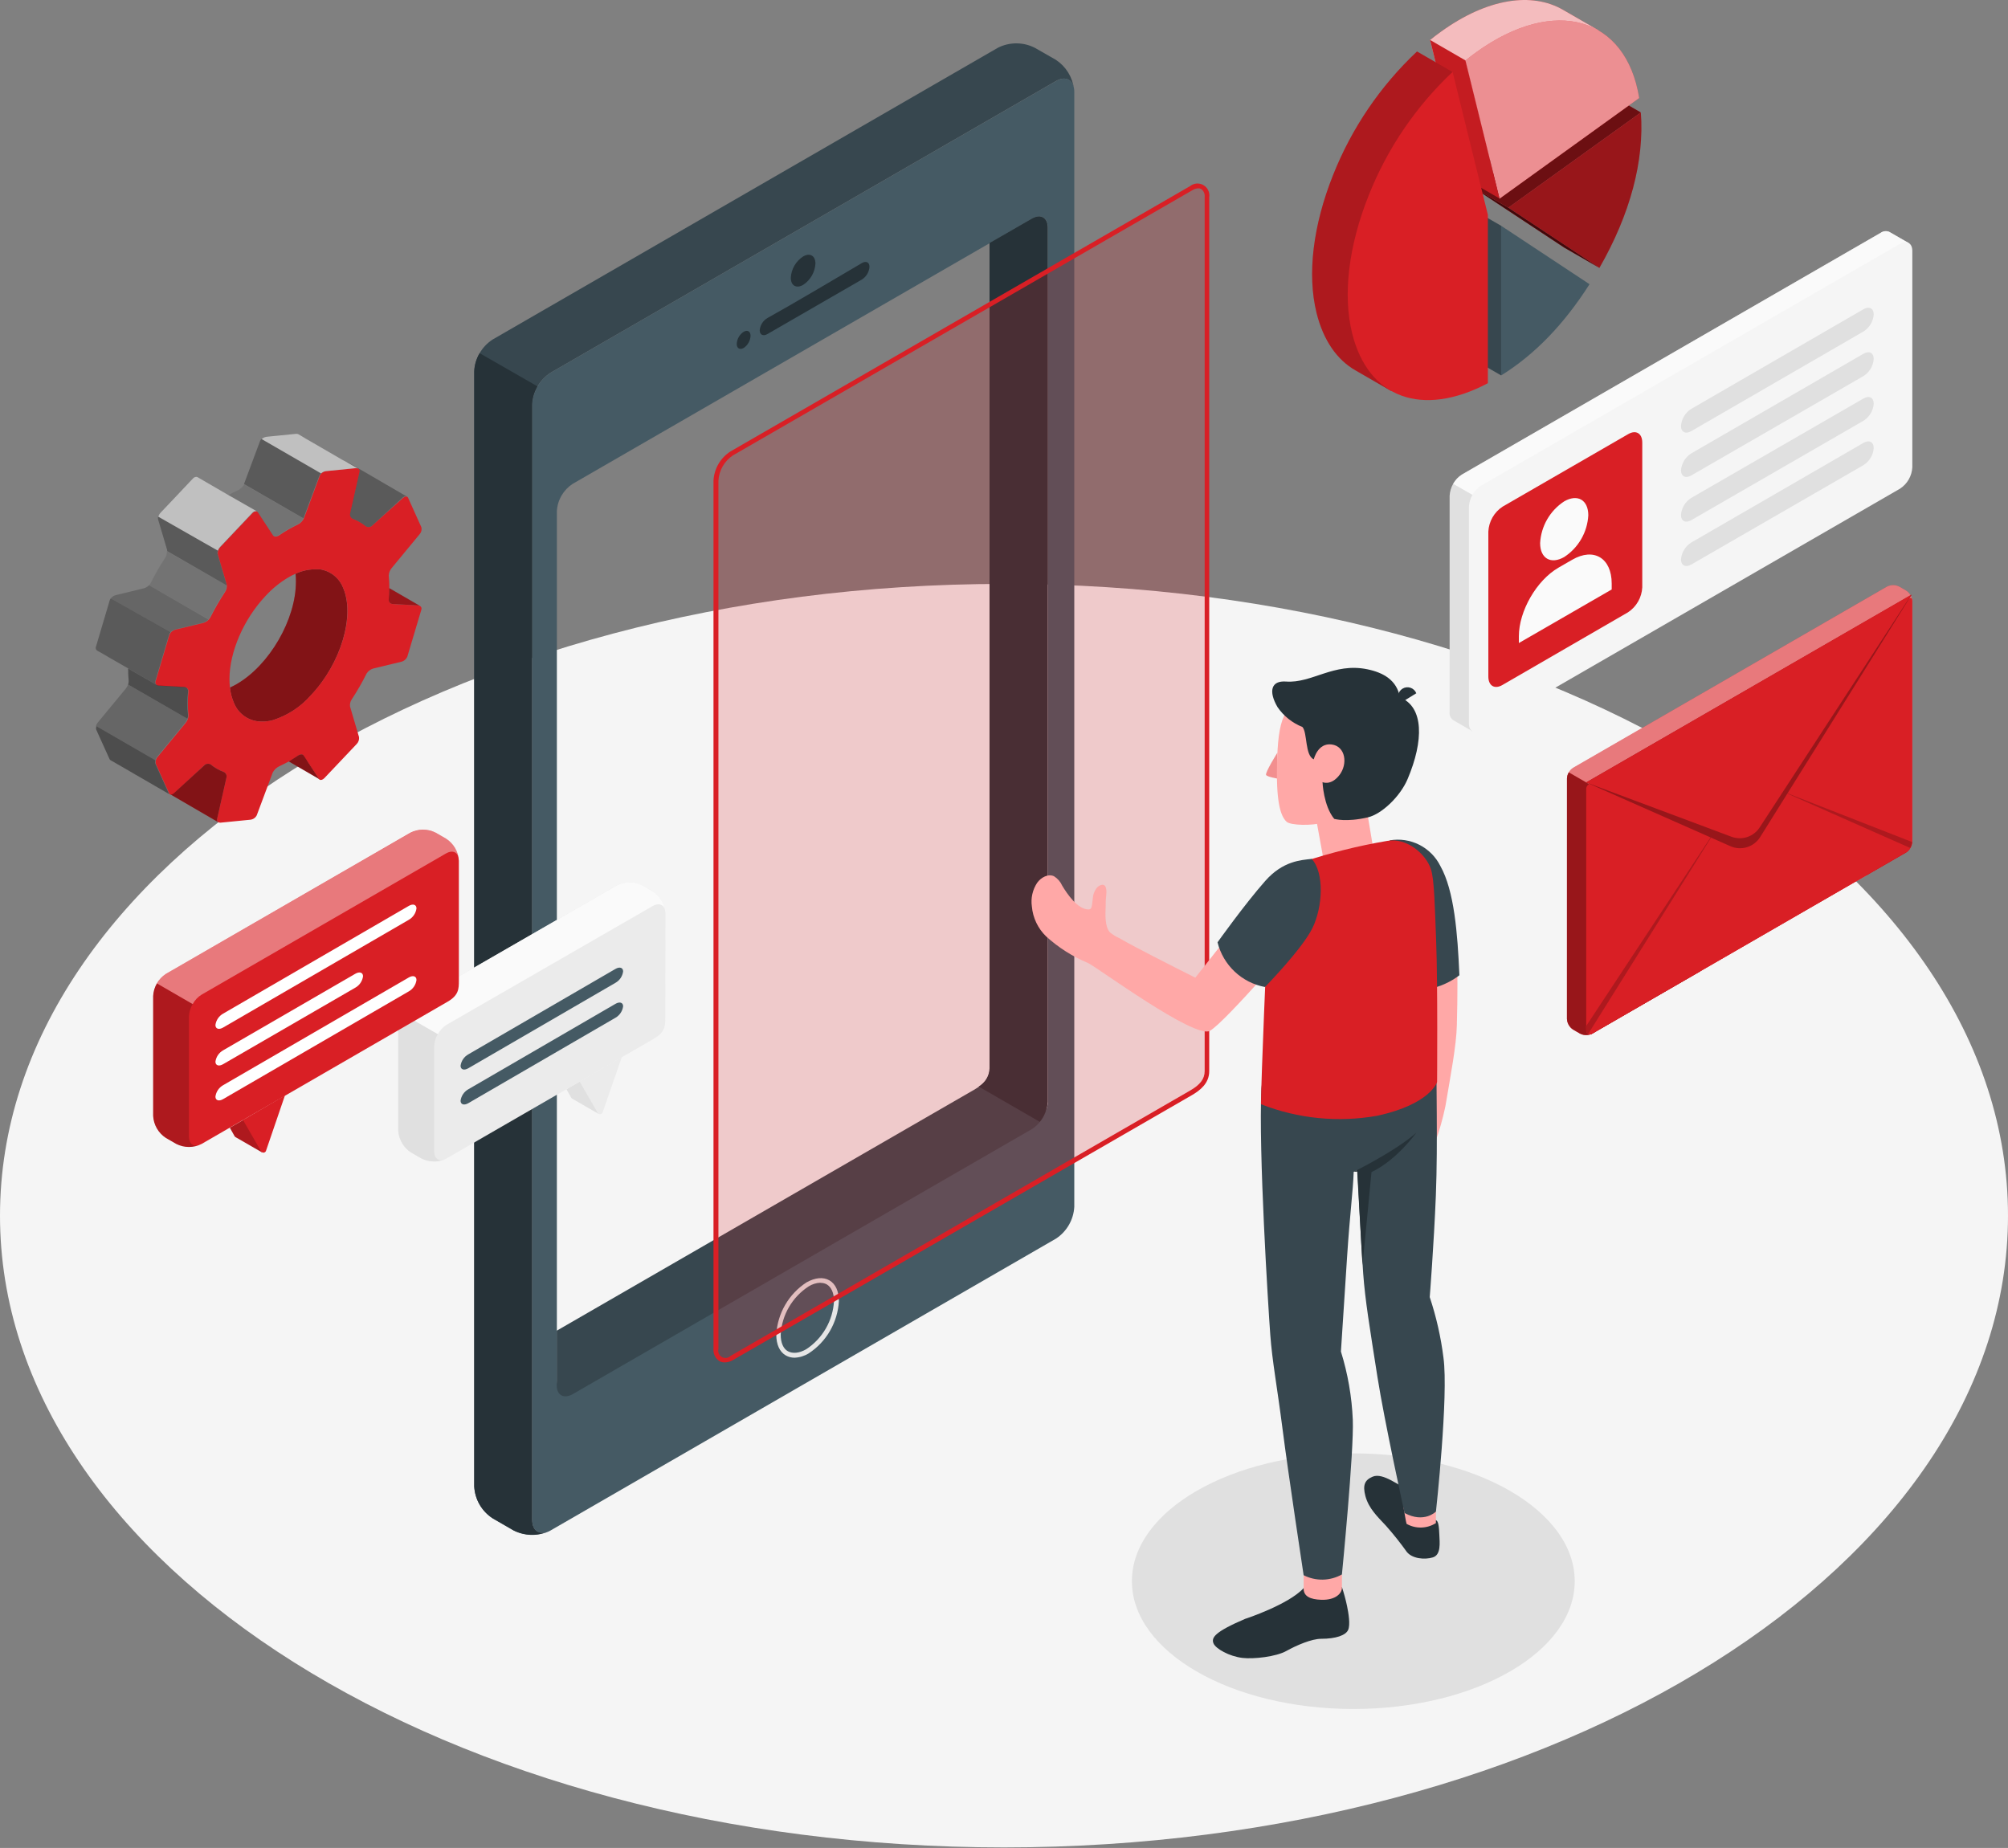 <svg width="1080" height="994" viewBox="0 0 1080 994" fill="none" xmlns="http://www.w3.org/2000/svg">
<rect x="0" y="0" width="1080" height="994" fill="#808080" stroke="none"/>
<g clip-path="url(#clip0_22_2421)">
<path d="M540 993.717C838.234 993.717 1080 841.576 1080 653.9C1080 466.225 838.234 314.084 540 314.084C241.766 314.084 0 466.225 0 653.9C0 841.576 241.766 993.717 540 993.717Z" fill="#F5F5F5"/>
<path d="M727.881 919.255C793.649 919.255 846.965 888.477 846.965 850.51C846.965 812.543 793.649 781.766 727.881 781.766C662.113 781.766 608.797 812.543 608.797 850.51C608.797 888.477 662.113 919.255 727.881 919.255Z" fill="#E0E0E0"/>
<path opacity="0.3" d="M59.962 354.366L60.421 354.621L59.834 354.314L58.736 353.676L59.962 354.366Z" fill="black"/>
<path d="M51.564 347.984C51.474 348.284 51.474 348.603 51.564 348.903C51.461 348.605 51.461 348.281 51.564 347.984L53.248 342.368L51.564 347.984Z" fill="#D91F25"/>
<path opacity="0.4" d="M51.564 347.984C51.474 348.284 51.474 348.603 51.564 348.903C51.461 348.605 51.461 348.281 51.564 347.984L53.248 342.368L51.564 347.984Z" fill="white"/>
<path d="M209.244 316.33C209.244 318.398 209.244 320.491 208.938 322.661C208.937 322.957 208.997 323.25 209.111 323.523C209.226 323.796 209.394 324.043 209.606 324.25C209.818 324.457 210.068 324.619 210.344 324.728C210.619 324.836 210.913 324.889 211.209 324.882L224.764 325.648C225.11 325.639 225.453 325.718 225.76 325.877L209.244 316.33Z" fill="#D91F25"/>
<path d="M163.45 406.543C162.888 405.65 161.407 405.701 160.08 406.543C158.753 407.385 156.889 408.611 155.332 409.555L171.95 419.204C171.786 419.134 171.645 419.019 171.542 418.873L163.45 406.543Z" fill="#D91F25"/>
<path d="M120.206 415.248C117.696 414.3 115.359 412.946 113.288 411.24C112.721 410.917 112.06 410.801 111.417 410.913C110.774 411.025 110.19 411.357 109.766 411.853L93.632 426.607C93.156 427.069 92.533 427.349 91.871 427.399L117.398 442.255C117.138 442.105 116.933 441.875 116.814 441.599C116.695 441.323 116.667 441.016 116.734 440.724L121.84 418.081C121.942 417.492 121.835 416.886 121.536 416.368C121.238 415.851 120.767 415.454 120.206 415.248V415.248Z" fill="#D91F25"/>
<path d="M167.176 374.047C161.712 380.269 154.65 384.878 146.754 387.372L145.886 387.576L145.274 387.729L143.87 387.959L142.236 388.112H140.73C137.533 388.141 134.401 387.203 131.746 385.422C129.091 383.641 127.035 381.1 125.848 378.131C124.696 375.496 123.963 372.697 123.678 369.835C124.903 369.273 126.23 368.61 127.43 367.895C144.967 357.684 159.16 333.178 159.16 312.935C159.16 311.403 159.16 309.948 158.982 308.621C162.481 306.968 166.319 306.155 170.188 306.247H170.877H171.439H172.052C174.801 306.648 177.397 307.765 179.579 309.485C181.761 311.206 183.452 313.469 184.483 316.049C191.044 331.085 183.36 356.969 167.176 374.047Z" fill="#D91F25"/>
<path opacity="0.4" d="M167.176 374.047C161.712 380.269 154.65 384.878 146.754 387.372L145.886 387.576L145.274 387.729L143.87 387.959L142.236 388.112H140.73C137.533 388.141 134.401 387.203 131.746 385.422C129.091 383.641 127.035 381.1 125.848 378.131C124.696 375.496 123.963 372.697 123.678 369.835C124.903 369.273 126.23 368.61 127.43 367.895C144.967 357.684 159.16 333.178 159.16 312.935C159.16 311.403 159.16 309.948 158.982 308.621C162.481 306.968 166.319 306.155 170.188 306.247H170.877H171.439H172.052C174.801 306.648 177.397 307.765 179.579 309.485C181.761 311.206 183.452 313.469 184.483 316.049C191.044 331.085 183.36 356.969 167.176 374.047Z" fill="black"/>
<path d="M225.887 325.928C225.588 325.769 225.256 325.681 224.917 325.673L211.362 324.907C211.068 324.918 210.774 324.868 210.499 324.763C210.223 324.657 209.972 324.497 209.76 324.292C209.548 324.087 209.38 323.842 209.264 323.57C209.149 323.299 209.09 323.007 209.09 322.712C209.269 320.568 209.371 318.449 209.397 316.381C209.424 314.131 209.322 311.881 209.09 309.642C209.142 308.178 209.671 306.77 210.596 305.634L225.708 287.331C226.159 286.83 226.479 286.225 226.64 285.571C226.8 284.916 226.796 284.232 226.627 283.579L219.454 267.676C219.358 267.468 219.197 267.298 218.995 267.191V267.191C218.408 266.884 217.514 267.191 216.672 267.905L200.36 282.558C199.929 283.045 199.344 283.369 198.703 283.476C198.061 283.583 197.403 283.466 196.837 283.145C194.764 281.456 192.438 280.104 189.945 279.137C189.384 278.931 188.913 278.534 188.615 278.016C188.316 277.499 188.209 276.893 188.311 276.304L193.417 253.687C193.495 253.384 193.469 253.064 193.344 252.777C193.219 252.49 193.002 252.253 192.728 252.104C192.263 251.867 191.74 251.77 191.221 251.823L175.446 253.406C174.697 253.499 173.985 253.783 173.377 254.23C172.77 254.677 172.286 255.272 171.974 255.959L163.422 278.933C162.684 280.404 161.469 281.583 159.976 282.277C156.571 283.901 153.301 285.796 150.199 287.944C148.872 288.838 147.391 288.889 146.804 287.944L138.712 275.589C138.151 274.721 136.849 274.9 135.802 275.997L118.469 294.3C117.967 294.788 117.584 295.385 117.35 296.045C117.115 296.704 117.035 297.409 117.116 298.104L121.941 314.467C122.157 315.84 121.847 317.244 121.073 318.398C118.147 322.853 115.48 327.473 113.083 332.234C112.244 333.627 110.9 334.642 109.33 335.067L94.474 338.641C93.739 338.814 93.055 339.156 92.474 339.638C91.894 340.121 91.434 340.732 91.13 341.423L83.65 366.567C83.572 366.843 83.561 367.133 83.618 367.414C83.675 367.695 83.799 367.958 83.98 368.18C84.16 368.403 84.391 368.579 84.653 368.694C84.916 368.809 85.202 368.859 85.488 368.839L99.069 369.605C99.363 369.595 99.657 369.644 99.932 369.75C100.208 369.856 100.459 370.016 100.671 370.22C100.883 370.425 101.051 370.671 101.166 370.942C101.281 371.214 101.341 371.506 101.341 371.801C100.932 376.148 100.932 380.523 101.341 384.87C101.318 386.328 100.796 387.734 99.86 388.853L84.748 407.181C84.293 407.685 83.971 408.294 83.81 408.954C83.65 409.613 83.656 410.303 83.829 410.959L91.002 426.837C91.09 427.042 91.242 427.212 91.436 427.322V427.322C91.604 427.426 91.799 427.48 91.998 427.475V427.475C92.671 427.42 93.303 427.131 93.784 426.658L109.764 411.801C110.198 411.318 110.783 410.997 111.423 410.89C112.063 410.784 112.721 410.898 113.287 411.214C115.37 412.902 117.705 414.254 120.205 415.222C120.761 415.433 121.226 415.832 121.52 416.349C121.814 416.866 121.917 417.47 121.813 418.056L116.708 440.673C116.634 440.969 116.659 441.281 116.779 441.562C116.898 441.843 117.107 442.078 117.372 442.23C117.82 442.484 118.344 442.575 118.852 442.485L134.628 440.928C135.361 440.852 136.064 440.592 136.671 440.173C137.278 439.753 137.769 439.188 138.1 438.528L146.677 415.554C147.437 414.099 148.645 412.926 150.123 412.21C151.782 411.444 153.467 410.551 155.228 409.657C156.99 408.764 158.419 407.717 160.002 406.645C161.584 405.573 162.81 405.675 163.371 406.645L171.463 419C171.568 419.152 171.708 419.274 171.872 419.358C172.51 419.766 173.531 419.485 174.425 418.592L191.783 400.263C192.278 399.777 192.655 399.183 192.885 398.528C193.115 397.873 193.192 397.175 193.11 396.485L188.286 380.122C188.079 378.746 188.398 377.343 189.179 376.191C192.117 371.739 194.777 367.11 197.144 362.33C197.998 360.951 199.351 359.954 200.922 359.548L215.753 355.974C216.493 355.804 217.181 355.46 217.763 354.972C218.344 354.484 218.801 353.865 219.097 353.166L226.602 328.022C226.761 327.646 226.776 327.225 226.644 326.839C226.512 326.452 226.243 326.128 225.887 325.928V325.928ZM146.753 387.347L145.885 387.576L145.247 387.704C144.784 387.807 144.315 387.884 143.843 387.934L142.209 388.112H140.729C137.529 388.135 134.398 387.192 131.743 385.407C129.088 383.622 127.033 381.077 125.847 378.106C124.695 375.479 123.963 372.688 123.677 369.835C123.5 368.31 123.415 366.775 123.421 365.24C123.421 350.894 130.875 333.153 143.026 320.338C146.532 316.548 150.564 313.281 154.998 310.638C156.278 309.867 157.608 309.184 158.981 308.595C162.485 306.955 166.319 306.143 170.187 306.221H170.851H171.438H172.051C174.802 306.627 177.398 307.749 179.58 309.474C181.762 311.198 183.452 313.466 184.482 316.049C191.17 330.881 183.487 356.74 167.303 373.817C161.833 380.137 154.72 384.82 146.753 387.347Z" fill="#D91F25"/>
<path opacity="0.2" d="M112.089 333.229C111.27 334.061 110.25 334.668 109.128 334.99L94.272 338.564C93.21 338.847 92.258 339.443 91.54 340.275L59.555 321.895C60.267 320.988 61.266 320.349 62.388 320.083L77.219 316.483C78.329 316.208 79.338 315.624 80.129 314.799V314.799L112.089 333.229Z" fill="black"/>
<path opacity="0.3" d="M121.815 314.799L89.906 296.419C89.946 296.225 89.946 296.026 89.906 295.832L85.056 279.495C84.895 278.962 84.895 278.394 85.056 277.861L109.511 291.824L117.169 296.164C116.949 296.742 116.896 297.37 117.016 297.976L121.84 314.314C121.859 314.476 121.85 314.639 121.815 314.799Z" fill="black"/>
<path opacity="0.3" d="M172.639 254.631C172.267 254.959 171.979 255.37 171.797 255.831L163.22 278.805L131.285 260.375C131.285 260.375 131.285 260.375 131.285 260.222L139.862 237.247C140.036 236.803 140.317 236.409 140.679 236.099L172.639 254.631Z" fill="black"/>
<path opacity="0.3" d="M218.663 267.012C218.256 266.939 217.837 266.974 217.448 267.112C217.058 267.251 216.712 267.489 216.443 267.803L200.361 282.532C199.926 283.022 199.338 283.349 198.694 283.46C198.049 283.572 197.385 283.46 196.812 283.145C194.742 281.452 192.415 280.099 189.92 279.137C189.354 278.93 188.879 278.53 188.58 278.006C188.281 277.483 188.177 276.871 188.286 276.278L193.392 253.712C193.471 253.406 193.447 253.081 193.322 252.79C193.197 252.499 192.979 252.258 192.702 252.104V252.104C192.243 251.849 189.869 250.496 186.627 248.581C186.829 248.584 187.029 248.627 187.214 248.709C187.343 248.759 187.463 248.828 187.571 248.913L218.663 267.012Z" fill="black"/>
<path opacity="0.3" d="M225.889 325.877C225.582 325.718 225.239 325.639 224.893 325.648L211.338 324.882C211.042 324.889 210.748 324.836 210.473 324.728C210.197 324.619 209.946 324.457 209.735 324.25C209.523 324.043 209.355 323.796 209.24 323.523C209.125 323.25 209.066 322.957 209.066 322.661C209.245 320.491 209.373 318.398 209.373 316.33L225.889 325.877Z" fill="black"/>
<path opacity="0.4" d="M171.95 419.23L155.332 409.581C156.889 408.636 158.497 407.641 160.08 406.568C161.663 405.496 162.888 405.598 163.45 406.568L171.542 418.924C171.648 419.06 171.789 419.166 171.95 419.23V419.23Z" fill="black"/>
<path opacity="0.4" d="M121.815 418.081L116.709 440.724C116.641 441.016 116.669 441.323 116.789 441.599C116.908 441.875 117.113 442.105 117.373 442.255L91.846 427.399C92.507 427.349 93.131 427.069 93.607 426.607L109.766 411.802C110.19 411.306 110.774 410.974 111.417 410.862C112.06 410.75 112.722 410.866 113.288 411.189C115.359 412.895 117.696 414.249 120.206 415.197C120.773 415.409 121.245 415.815 121.54 416.344C121.834 416.872 121.932 417.488 121.815 418.081V418.081Z" fill="black"/>
<path opacity="0.2" d="M100.806 386.606C100.54 387.396 100.134 388.131 99.606 388.776L84.494 407.105C84.054 407.654 83.733 408.288 83.549 408.968L51.641 390.512C51.809 389.827 52.132 389.189 52.585 388.648L67.723 370.32C68.229 369.679 68.618 368.953 68.871 368.176L100.806 386.606Z" fill="black"/>
<path opacity="0.1" d="M163.169 278.907C162.411 280.316 161.221 281.444 159.774 282.124C156.368 283.739 153.099 285.625 149.997 287.765C148.669 288.684 147.189 288.761 146.602 287.765L138.535 275.41C138.431 275.259 138.291 275.136 138.127 275.053H137.999L122.836 266.297C124.493 265.36 126.197 264.508 127.941 263.744L128.528 263.413C129.122 263.044 129.67 262.607 130.162 262.111C130.371 261.902 130.567 261.68 130.749 261.447C130.884 261.313 130.996 261.158 131.081 260.987L131.311 260.553L163.169 278.907Z" fill="black"/>
<path opacity="0.4" d="M101.112 384.768C101.144 385.394 101.048 386.019 100.831 386.606L68.897 368.176C69.121 367.59 69.225 366.965 69.203 366.338C68.993 364.098 68.899 361.848 68.922 359.599L84.238 368.405C84.567 368.59 84.934 368.695 85.31 368.712L98.891 369.478C99.188 369.467 99.484 369.517 99.76 369.624C100.037 369.732 100.29 369.894 100.502 370.102C100.715 370.309 100.883 370.558 100.996 370.832C101.11 371.107 101.166 371.401 101.163 371.698C100.747 376.044 100.73 380.419 101.112 384.768V384.768Z" fill="black"/>
<path opacity="0.1" d="M121.815 314.799C121.855 316.008 121.526 317.202 120.87 318.219C117.934 322.668 115.266 327.288 112.88 332.055C112.673 332.443 112.406 332.796 112.089 333.101L80.154 314.799C80.336 314.636 80.491 314.447 80.614 314.237C80.771 314.091 80.901 313.918 80.997 313.726C83.354 308.941 86.014 304.311 88.961 299.865C89.119 299.635 89.248 299.387 89.344 299.125C89.442 298.968 89.511 298.795 89.548 298.614C89.567 298.53 89.567 298.443 89.548 298.359C89.548 298.359 89.548 298.359 89.548 298.206C89.624 297.982 89.675 297.751 89.701 297.517C89.775 297.18 89.775 296.832 89.701 296.496L121.815 314.799Z" fill="black"/>
<path opacity="0.3" d="M80.614 314.237C80.491 314.447 80.336 314.636 80.154 314.799V314.799C80.322 314.623 80.475 314.436 80.614 314.237Z" fill="black"/>
<path opacity="0.4" d="M91.182 427.245L84.673 423.493L83.448 422.778L72.981 416.728C72.011 416.167 71.067 415.58 70.148 415.069L59.401 408.866C59.301 408.819 59.213 408.749 59.146 408.662C59.066 408.568 58.997 408.465 58.941 408.355L51.743 392.452C51.609 392.02 51.609 391.557 51.743 391.125C51.743 390.946 51.743 390.742 51.743 390.563L83.652 409.019C83.432 409.638 83.432 410.314 83.652 410.934L90.825 426.786C90.898 426.97 91.022 427.129 91.182 427.245V427.245Z" fill="black"/>
<path opacity="0.3" d="M59.553 321.895C59.316 322.183 59.135 322.512 59.017 322.865L58.098 326.005L53.222 342.419L51.563 348.035C51.491 348.268 51.469 348.514 51.5 348.756C51.531 348.998 51.613 349.231 51.741 349.439C51.841 349.598 51.971 349.737 52.124 349.847L52.38 350.026L54.932 351.455L55.621 351.864L57.613 353.013L58.685 353.651L59.91 354.34L60.37 354.595L61.671 355.361L68.896 359.522L84.212 368.329C83.899 368.139 83.661 367.849 83.536 367.505C83.41 367.162 83.406 366.786 83.523 366.44L90.083 344.333L91.002 341.27C91.131 340.875 91.34 340.51 91.615 340.198L59.553 321.895Z" fill="black"/>
<path opacity="0.5" d="M122.834 266.297L106.267 256.673C106.047 256.557 105.802 256.496 105.552 256.495C105.197 256.515 104.85 256.61 104.534 256.773C104.217 256.935 103.938 257.162 103.714 257.439V257.439L93.35 268.416L86.382 275.768C85.811 276.386 85.391 277.129 85.156 277.937L109.509 291.824L117.167 296.164C117.416 295.42 117.826 294.74 118.367 294.173L118.597 293.917L135.7 275.844C135.975 275.486 136.348 275.215 136.774 275.065C137.2 274.916 137.661 274.894 138.099 275.002L122.834 266.297Z" fill="white"/>
<path opacity="0.5" d="M192.423 252.027C191.985 251.856 191.511 251.795 191.044 251.849L175.243 253.431C174.283 253.54 173.386 253.961 172.69 254.631L140.756 236.201C141.457 235.53 142.349 235.093 143.309 234.95L159.11 233.367C159.648 233.301 160.194 233.409 160.667 233.673C160.667 233.673 162.428 234.669 164.93 236.226L167.023 237.426L180.553 245.263L183.897 247.228L186.449 248.581C189.589 250.419 191.963 251.772 192.423 252.027Z" fill="white"/>
<path d="M577.627 47.76C576.938 42.654 572.802 40.765 567.875 43.624L296.063 200.539C293.19 202.421 290.799 204.952 289.083 207.927C287.367 210.902 286.374 214.239 286.184 217.668V817.555C286.184 823.375 289.936 826.004 294.812 823.885C291.862 825.128 288.678 825.717 285.479 825.611C282.279 825.505 279.141 824.707 276.279 823.273L264.971 816.738C262.083 814.869 259.68 812.342 257.958 809.365C256.236 806.387 255.245 803.044 255.066 799.609V199.748C255.245 196.313 256.236 192.97 257.958 189.992C259.68 187.015 262.083 184.488 264.971 182.619L536.732 25.679C539.8 24.131 543.188 23.324 546.624 23.324C550.06 23.324 553.448 24.131 556.516 25.679L567.952 32.214C570.585 33.96 572.812 36.252 574.481 38.934C576.15 41.616 577.223 44.626 577.627 47.76V47.76Z" fill="#37474F"/>
<path d="M567.952 43.624L296.063 200.539C293.19 202.421 290.799 204.952 289.083 207.927C287.367 210.902 286.374 214.239 286.184 217.668V817.555C286.184 823.86 290.625 826.412 296.063 823.273L567.952 666.255C570.821 664.372 573.208 661.841 574.92 658.866C576.631 655.89 577.62 652.554 577.805 649.127V49.317C577.728 43.037 573.312 40.484 567.952 43.624ZM563.587 592.635C563.587 598.022 559.808 601.468 555.111 604.174L307.984 746.844C303.312 749.55 299.509 747.355 299.509 741.943V274.976C299.669 272.032 300.519 269.167 301.991 266.613C303.464 264.059 305.517 261.887 307.984 260.273L555.111 117.627C559.808 114.896 563.587 117.091 563.587 122.477V592.635Z" fill="#455A64"/>
<path d="M294.812 823.783C291.862 825.026 288.678 825.615 285.479 825.509C282.279 825.403 279.141 824.605 276.279 823.171L264.971 816.636C262.085 814.766 259.682 812.238 257.961 809.261C256.239 806.284 255.247 802.941 255.066 799.507V199.748C255.18 196.293 256.183 192.926 257.977 189.971L289.094 207.84C287.317 210.793 286.316 214.147 286.184 217.591V817.478C286.184 823.273 289.936 825.902 294.812 823.783Z" fill="#263238"/>
<path d="M431.969 137.947C435.619 135.828 438.581 137.538 438.581 141.776C438.455 144.071 437.791 146.304 436.642 148.296C435.494 150.287 433.893 151.98 431.969 153.238C428.293 155.356 425.332 153.646 425.332 149.409C425.455 147.11 426.12 144.873 427.274 142.88C428.427 140.888 430.036 139.198 431.969 137.947V137.947Z" fill="#263238"/>
<path d="M412.823 171.03C426.276 163.602 450.297 149.306 463.571 141.495C465.843 140.168 467.655 141.087 467.655 143.537C467.55 144.913 467.127 146.244 466.418 147.427C465.709 148.61 464.734 149.612 463.571 150.353L412.721 179.709C410.449 181.011 408.611 180.092 408.611 177.642C408.727 176.281 409.171 174.969 409.904 173.818C410.638 172.666 411.639 171.71 412.823 171.03V171.03Z" fill="#263238"/>
<path d="M399.983 178.458C402.025 177.284 403.684 178.229 403.684 180.603C403.631 181.911 403.267 183.188 402.624 184.329C401.98 185.469 401.075 186.441 399.983 187.163C397.915 188.337 396.256 187.393 396.256 185.019C396.31 183.708 396.677 182.428 397.325 181.287C397.973 180.146 398.884 179.176 399.983 178.458V178.458Z" fill="#263238"/>
<path d="M427.349 730.303C425.695 730.319 424.065 729.896 422.627 729.078C419.283 727.138 417.521 723.155 417.521 717.871C417.84 712.244 419.478 706.77 422.303 701.892C425.127 697.014 429.06 692.869 433.782 689.791C438.352 687.239 442.717 686.754 446.086 688.694C449.456 690.634 451.192 694.616 451.192 699.9C450.872 705.525 449.236 710.995 446.416 715.872C443.597 720.75 439.671 724.897 434.956 727.98C432.664 729.399 430.043 730.199 427.349 730.303V730.303ZM441.262 689.97C439.025 690.068 436.852 690.745 434.956 691.936C430.586 694.773 426.945 698.599 424.329 703.105C421.712 707.611 420.194 712.669 419.895 717.871C419.895 722.211 421.299 725.529 423.827 726.857C426.354 728.184 429.851 727.929 433.604 725.759C437.951 722.913 441.57 719.086 444.168 714.586C446.767 710.085 448.272 705.038 448.562 699.849C448.562 695.51 447.158 692.319 444.631 690.838C443.591 690.298 442.433 690.026 441.262 690.047V689.97Z" fill="#E6E6E6"/>
<path d="M563.509 122.478V592.661C563.35 595.598 562.499 598.456 561.026 601.002C559.554 603.548 557.501 605.711 555.034 607.313L307.907 749.984C303.235 752.537 299.432 750.52 299.432 745.109V715.778L523.84 586.228C528.537 583.522 532.315 580.102 532.315 574.715V130.748L555.034 117.627C559.731 114.921 563.509 117.117 563.509 122.478Z" fill="#37474F"/>
<path d="M555.036 117.627L532.215 130.748V574.715C532.139 576.695 531.57 578.625 530.557 580.328C529.545 582.031 528.123 583.454 526.42 584.467L559.248 603.433C561.747 600.377 563.204 596.603 563.409 592.661V122.478C563.511 117.117 559.733 114.921 555.036 117.627Z" fill="#263238"/>
<path d="M322.024 599.196L307.882 591.027C307.602 590.911 307.368 590.705 307.219 590.44L304.666 585.896L313.064 581.046L312.809 581.786L322.024 599.196Z" fill="#E0E0E0"/>
<path d="M311.738 581.735L321.541 598.685C321.687 598.904 321.891 599.079 322.129 599.191C322.367 599.303 322.631 599.348 322.893 599.322C323.155 599.296 323.405 599.199 323.617 599.042C323.828 598.885 323.993 598.673 324.093 598.43L334.457 568.563L311.738 581.735Z" fill="#EBEBEB"/>
<path d="M357.917 491.293C357.779 488.91 357.078 486.594 355.871 484.535C354.664 482.476 352.986 480.733 350.974 479.448L345.409 476.232C343.284 475.171 340.942 474.619 338.568 474.619C336.193 474.619 333.851 475.171 331.726 476.232L220.964 540.05C218.971 541.345 217.313 543.094 216.124 545.152C214.935 547.21 214.25 549.521 214.123 551.894V608.054C214.254 610.427 214.941 612.735 216.13 614.793C217.318 616.851 218.974 618.6 220.964 619.898L226.555 623.115C228.672 624.185 231.011 624.742 233.383 624.742C235.755 624.742 238.095 624.185 240.212 623.115L351.612 558.761C357.764 555.264 357.815 551.741 357.815 547.376L357.917 491.293Z" fill="#EBEBEB"/>
<path d="M214.25 608.054C214.376 610.425 215.058 612.733 216.243 614.79C217.427 616.848 219.079 618.598 221.066 619.898L226.656 623.115C228.584 624.084 230.695 624.635 232.85 624.732C235.006 624.829 237.158 624.469 239.164 623.676C235.948 624.902 233.497 623.064 233.497 619.158V562.998C233.579 560.62 234.264 558.301 235.489 556.259L216.241 545.155C215.006 547.192 214.32 549.514 214.25 551.894V608.054Z" fill="#E0E0E0"/>
<path d="M357.686 489.353C356.894 486.443 354.24 485.524 351.074 487.336L240.312 551.154C238.296 552.409 236.642 554.169 235.513 556.259L216.266 545.155C217.411 543.069 219.072 541.311 221.09 540.05L331.801 476.232C333.929 475.167 336.276 474.613 338.655 474.613C341.035 474.613 343.381 475.167 345.509 476.232L350.972 479.448C352.709 480.552 354.202 482 355.357 483.704C356.511 485.408 357.304 487.33 357.686 489.353V489.353Z" fill="#FAFAFA"/>
<path d="M251.878 567.134L331.012 521.185C333.284 519.858 335.147 520.47 335.147 522.538C334.98 523.81 334.52 525.026 333.802 526.089C333.084 527.152 332.129 528.034 331.012 528.664L251.878 574.613C249.58 575.941 247.717 575.328 247.717 573.26C247.888 571.987 248.354 570.77 249.076 569.707C249.798 568.644 250.757 567.763 251.878 567.134V567.134Z" fill="#455A64"/>
<path d="M251.878 585.922L331.012 539.973C333.284 538.646 335.147 539.233 335.147 541.3C334.976 542.575 334.514 543.792 333.797 544.859C333.08 545.926 332.127 546.813 331.012 547.453L251.878 593.401C249.58 594.729 247.717 594.116 247.717 592.048C247.888 590.775 248.354 589.558 249.076 588.495C249.798 587.432 250.757 586.551 251.878 585.922V585.922Z" fill="#455A64"/>
<path d="M140.987 619.898L126.845 611.73C126.564 611.614 126.331 611.407 126.182 611.143L123.629 606.599L132.027 601.749L131.772 602.489L140.987 619.898Z" fill="#D91F25"/>
<path opacity="0.2" d="M140.987 619.898L126.845 611.73C126.564 611.614 126.331 611.407 126.182 611.143L123.629 606.599L132.027 601.749L131.772 602.489L140.987 619.898Z" fill="black"/>
<path d="M130.699 602.438L140.476 619.388C140.628 619.599 140.832 619.767 141.069 619.874C141.306 619.981 141.567 620.024 141.826 619.998C142.085 619.972 142.332 619.878 142.543 619.726C142.755 619.574 142.922 619.37 143.029 619.133L153.24 589.266L130.699 602.438Z" fill="#D91F25"/>
<path d="M246.797 462.983C246.67 460.61 245.985 458.299 244.796 456.241C243.607 454.183 241.948 452.434 239.956 451.139L234.391 447.922C232.273 446.84 229.928 446.276 227.55 446.276C225.171 446.276 222.826 446.84 220.708 447.922L89.218 523.865C87.225 525.161 85.567 526.909 84.378 528.968C83.189 531.026 82.504 533.336 82.377 535.71V600.242C82.504 602.616 83.189 604.926 84.378 606.985C85.567 609.043 87.225 610.791 89.218 612.087L94.783 615.303C96.901 616.386 99.246 616.95 101.624 616.95C104.003 616.95 106.348 616.386 108.466 615.303L240.594 538.901C246.746 535.404 246.797 531.881 246.797 527.516V462.983Z" fill="#D91F25"/>
<path opacity="0.2" d="M82.377 600.242C82.504 602.616 83.189 604.926 84.378 606.985C85.567 609.043 87.225 610.791 89.218 612.087L94.783 615.303C96.709 616.277 98.819 616.833 100.975 616.934C103.13 617.035 105.283 616.679 107.291 615.891C104.075 617.09 101.624 615.252 101.624 611.347V546.814C101.707 544.432 102.402 542.111 103.641 540.075L84.394 528.971C83.154 531.007 82.46 533.328 82.377 535.71V600.242Z" fill="black"/>
<path opacity="0.4" d="M246.566 461.043C245.775 458.133 243.12 457.214 239.955 459.027L108.465 534.995C106.429 536.235 104.763 537.998 103.64 540.101L84.393 528.971C85.545 526.89 87.204 525.134 89.217 523.865L220.784 447.922C222.912 446.858 225.258 446.303 227.638 446.303C230.017 446.303 232.364 446.858 234.492 447.922L240.057 451.139C241.756 452.263 243.21 453.72 244.329 455.423C245.448 457.125 246.209 459.037 246.566 461.043V461.043Z" fill="white"/>
<path d="M120.005 564.964L191.097 523.789C193.395 522.461 195.258 523.074 195.258 525.142C195.087 526.415 194.622 527.632 193.899 528.695C193.177 529.758 192.218 530.639 191.097 531.268L120.005 572.418C117.733 573.745 115.869 573.133 115.869 571.065C116.044 569.799 116.507 568.59 117.225 567.532C117.942 566.474 118.893 565.595 120.005 564.964Z" fill="white"/>
<path d="M120.005 583.726L219.866 525.78C222.138 524.453 224.002 525.065 224.002 527.133C223.835 528.405 223.374 529.621 222.657 530.684C221.939 531.747 220.984 532.629 219.866 533.259L120.005 591.206C117.733 592.533 115.869 591.921 115.869 589.853C116.04 588.582 116.502 587.368 117.219 586.305C117.937 585.243 118.89 584.36 120.005 583.726Z" fill="white"/>
<path d="M120.005 545.232L219.866 487.285C222.138 485.958 224.002 486.57 224.002 488.638C223.831 489.909 223.369 491.123 222.652 492.186C221.934 493.248 220.981 494.131 219.866 494.765L120.005 552.711C117.733 554.039 115.869 553.426 115.869 551.358C116.036 550.086 116.497 548.871 117.214 547.807C117.932 546.744 118.887 545.862 120.005 545.232V545.232Z" fill="white"/>
<path d="M1026.6 130.697L1016.23 124.724C1015.48 124.374 1014.65 124.232 1013.82 124.313C1013 124.394 1012.21 124.694 1011.54 125.183L786.312 255.218C784.378 256.475 782.769 258.17 781.616 260.166C780.462 262.163 779.797 264.403 779.675 266.706V383.084C779.582 383.919 779.721 384.763 780.076 385.524C780.432 386.285 780.991 386.933 781.691 387.398V387.398L791.902 393.345V383.722L1011.44 256.98C1013.36 255.719 1014.97 254.023 1016.12 252.027C1017.28 250.032 1017.94 247.793 1018.07 245.493V134.986L1026.6 130.697Z" fill="#E0E0E0"/>
<path d="M800.403 271.02L1018.17 145.299V135.088L1026.6 130.799L1016.23 124.826C1015.48 124.476 1014.65 124.334 1013.82 124.415C1013 124.496 1012.21 124.796 1011.54 125.285L786.312 255.32C784.343 256.535 782.724 258.242 781.615 260.273L800.403 271.02Z" fill="#FAFAFA"/>
<path d="M796.676 261.192L1021.9 131.157C1025.58 129.038 1028.54 130.774 1028.54 134.986V251.389C1028.41 253.691 1027.75 255.931 1026.59 257.927C1025.44 259.923 1023.83 261.619 1021.9 262.876L796.676 392.911C793 395.005 790.039 393.294 790.039 389.082V272.679C790.17 270.378 790.838 268.141 791.991 266.146C793.144 264.151 794.748 262.454 796.676 261.192V261.192Z" fill="#F5F5F5"/>
<path d="M808.162 272.526L875.63 233.571C879.893 231.019 883.288 233.112 883.288 238.039V315.947C883.154 318.626 882.39 321.234 881.06 323.563C879.729 325.891 877.869 327.873 875.63 329.349L808.162 368.405C803.873 370.958 800.504 368.865 800.504 363.938V285.927C800.641 283.25 801.405 280.642 802.735 278.314C804.065 275.986 805.924 274.003 808.162 272.526V272.526Z" fill="#D91F25"/>
<path d="M841.323 269.667C848.471 265.557 854.265 268.901 854.265 277.172C854.021 281.665 852.722 286.038 850.473 289.936C848.225 293.834 845.09 297.148 841.323 299.61C834.15 303.745 828.355 300.401 828.355 292.131C828.597 287.63 829.897 283.25 832.151 279.347C834.404 275.443 837.547 272.127 841.323 269.667V269.667Z" fill="#FAFAFA"/>
<path d="M866.851 313.88C866.851 300.299 857.329 294.275 845.561 301.116L838.21 305.354C826.467 312.144 816.92 328.66 816.92 342.24V345.891L866.851 317.07V313.88Z" fill="#FAFAFA"/>
<path d="M909.633 219.94L1002.27 166.333C1005.31 164.572 1007.78 165.822 1007.78 169.141C1007.65 170.995 1007.08 172.791 1006.13 174.384C1005.17 175.977 1003.85 177.32 1002.27 178.305L909.633 231.912C906.57 233.673 904.119 232.423 904.119 229.104C904.251 227.25 904.819 225.454 905.778 223.861C906.736 222.268 908.057 220.925 909.633 219.94V219.94Z" fill="#E0E0E0"/>
<path d="M909.633 243.884L1002.27 190.277C1005.31 188.516 1007.78 189.767 1007.78 193.085C1007.65 194.943 1007.09 196.744 1006.13 198.341C1005.17 199.938 1003.85 201.286 1002.27 202.275L909.633 255.754C906.57 257.516 904.119 256.265 904.119 252.946C904.267 251.11 904.842 249.334 905.8 247.76C906.757 246.187 908.07 244.859 909.633 243.884Z" fill="#E0E0E0"/>
<path d="M909.633 267.829L1002.27 214.349C1005.31 212.588 1007.78 213.839 1007.78 217.132C1007.65 218.99 1007.09 220.791 1006.13 222.388C1005.17 223.985 1003.85 225.333 1002.27 226.322L909.633 279.801C906.57 281.562 904.119 280.311 904.119 276.993C904.251 275.139 904.819 273.342 905.778 271.75C906.736 270.157 908.057 268.814 909.633 267.829V267.829Z" fill="#E0E0E0"/>
<path d="M909.633 291.824L1002.27 238.217C1005.31 236.456 1007.78 237.707 1007.78 241C1007.65 242.858 1007.09 244.658 1006.13 246.256C1005.17 247.853 1003.85 249.2 1002.27 250.19L909.633 303.669C906.57 305.43 904.119 304.179 904.119 300.861C904.27 299.029 904.848 297.258 905.805 295.689C906.763 294.12 908.073 292.797 909.633 291.824Z" fill="#E0E0E0"/>
<path opacity="0.2" d="M649.103 576.196C649.103 581.582 645.325 585.028 640.628 587.734L393.5 730.405C388.829 733.085 385.025 730.916 385.025 725.504V258.639C385.185 255.695 386.036 252.83 387.508 250.276C388.98 247.721 391.033 245.549 393.5 243.935L640.628 101.29C645.325 98.559 649.103 100.754 649.103 106.14V576.196Z" fill="#D91F25"/>
<path d="M389.722 732.83C388.72 732.849 387.731 732.593 386.863 732.09C385.799 731.374 384.949 730.384 384.4 729.225C383.852 728.066 383.627 726.78 383.749 725.504V258.639C383.895 255.469 384.799 252.379 386.384 249.63C387.97 246.881 390.191 244.552 392.862 242.838L639.99 100.167C640.996 99.342 642.229 98.842 643.525 98.735C644.821 98.628 646.12 98.917 647.247 99.566C648.375 100.214 649.279 101.19 649.838 102.365C650.398 103.539 650.587 104.856 650.38 106.14V576.196C650.38 582.833 645.274 586.585 641.266 588.96L394.139 731.63C392.797 732.41 391.274 732.824 389.722 732.83V732.83ZM644.534 101.29C643.41 101.342 642.319 101.685 641.368 102.286L394.241 244.931C391.964 246.431 390.07 248.442 388.709 250.805C387.349 253.167 386.559 255.815 386.404 258.537V725.504C386.184 726.337 386.244 727.219 386.574 728.015C386.905 728.811 387.487 729.476 388.233 729.909C388.978 730.341 389.845 730.516 390.7 730.408C391.555 730.299 392.351 729.912 392.964 729.307L640.092 586.611C645.529 583.497 647.929 580.28 647.929 576.196V106.038C648.031 105.213 647.916 104.376 647.593 103.61C647.271 102.844 646.753 102.176 646.091 101.673C645.614 101.413 645.077 101.281 644.534 101.29Z" fill="#D91F25"/>
<path d="M783.555 551.69C785.342 485.319 780.032 469.263 762.316 457.087L755.475 495.607C755.475 495.607 763.541 541.02 762.674 556.132C761.908 569.431 760.606 586.049 757.568 596.771C756.995 598.675 755.741 600.302 754.045 601.34C749.553 604.148 747.715 607.058 744.32 610.606C741.767 613.389 739.418 614.078 739.75 614.972C740.269 615.944 741.134 616.687 742.175 617.051C743.215 617.415 744.354 617.374 745.366 616.937C747.628 616.047 749.772 614.881 751.748 613.465C750.194 617.539 747.987 621.333 745.213 624.697C738.882 632.356 738.602 637.206 751.365 637.333C759.381 637.333 765.737 632.458 771.787 614.844C774.129 608.392 776.005 601.781 777.403 595.06C780.338 577.728 783.274 562.411 783.555 551.69Z" fill="#FFA8A7"/>
<path d="M747.434 452.032C752.866 451.081 758.461 451.915 763.38 454.409C768.3 456.903 772.279 460.923 774.722 465.868C782.15 479.116 783.963 501.938 784.933 524.58C784.933 524.58 770.204 536.884 752.539 530.834L747.434 452.032Z" fill="#37474F"/>
<path d="M772.297 817.682C773.624 818.193 773.956 820.745 774.16 825.825C774.313 829.654 775.156 836.368 770.638 837.721C766.119 839.074 759.533 838.385 756.649 834.76C753.166 829.891 749.434 825.205 745.468 820.72C741.026 815.946 736.202 811.479 734.389 804.765C732.781 798.69 734.134 796.061 738.269 794.299C743.962 791.874 752.896 799.788 757.364 801.039C761.193 802.162 770.944 817.223 772.297 817.682Z" fill="#263238"/>
<path d="M772.298 813.011V819.265C769.953 820.758 767.246 821.585 764.467 821.657C761.688 821.729 758.941 821.043 756.522 819.673C756.242 819.086 754.889 810.764 754.889 810.764L772.298 813.011Z" fill="#FFA8A7"/>
<path d="M721.753 853.675C722.853 857.028 723.773 860.436 724.51 863.886C725.276 867.639 726.374 873.944 725.072 876.777C723.77 879.611 718.562 881.5 710.598 881.5C705.493 881.5 697.375 884.972 691.836 888.06C686.296 891.149 674.299 892.502 668.249 891.787C661.152 890.945 653.8 886.835 652.651 883.899C651.503 880.964 653.009 877.901 669.755 870.753C669.908 870.753 693.061 863.095 701.153 854.237L721.753 853.675Z" fill="#263238"/>
<path d="M721.754 846.936V854.211C721.754 856.764 718.666 860.797 710.573 860.517C704.906 860.312 700.924 858.781 701.154 854.109V847.345L721.754 846.936Z" fill="#FFA8A7"/>
<path d="M776.356 730.226C774.971 719.17 772.5 708.277 768.979 697.705C768.979 697.705 771.2 669.625 772.272 643.102C773.421 614.384 772.272 578.315 772.757 571.142C772.757 571.142 680.119 552.405 678.46 585.59C676.801 618.775 682.136 703.244 683.208 717.846C684.28 732.447 686.833 745.313 689.845 768.9C692.857 792.487 701.153 847.294 701.153 847.294C704.355 848.929 707.911 849.748 711.505 849.677C715.099 849.605 718.62 848.647 721.754 846.885C721.754 846.885 728.289 780.515 727.6 763.692C727.07 751.232 724.925 738.893 721.218 726.984C721.218 726.984 722.979 699.619 724.536 675.93C726.093 652.241 727.727 640.677 728.085 630.339L730.076 629.343C730.076 629.343 732.118 670.416 733.19 684.992C734.262 699.568 736.611 713.532 740.848 740.616C744.524 764.126 755.424 813.828 755.424 813.828C765.992 819.546 772.323 813.062 772.323 813.062C772.323 813.062 779.19 750.622 776.356 730.226Z" fill="#37474F"/>
<path d="M728.086 630.288C728.086 630.288 750.55 619.209 761.807 609.228C761.807 609.228 751.367 623.931 737.659 630.466C737.659 630.466 732.783 681.521 732.808 680.448L729.975 630.211L728.086 630.288Z" fill="#263238"/>
<path d="M708.072 441.541L713.561 471.714L740.823 469.722L735.105 435.516L708.072 441.541Z" fill="#FFA8A7"/>
<path d="M769.617 467.502C766.912 459.307 756.522 450.373 746.107 452.313C730.633 454.937 715.382 458.743 700.49 463.698C690.968 467.093 682.264 475.338 681.472 506.711C681.472 506.711 678.282 579.821 678.23 593.963C698.131 601.77 719.806 603.909 740.848 600.14C769.49 593.886 772.936 581.991 772.936 581.991C772.936 581.991 773.319 529.43 772.451 506.711C771.711 487.413 771.455 473.066 769.617 467.502Z" fill="#D91F25"/>
<path d="M687.063 404.833C687.063 404.833 680.145 415.86 680.987 416.907C681.83 417.953 687.114 418.796 687.114 418.796L687.063 404.833Z" fill="#F28F8F"/>
<path d="M706.235 374.353C691.837 377.723 687.804 384.181 686.962 407.232C686.068 431.279 688.697 438.784 691.914 441.949C694.109 444.093 705.954 444.221 711.902 442.434C719.33 440.213 736.101 433.831 743.734 421.578C752.719 407.13 754.736 387.806 744.602 380.122C730.307 369.299 712.106 372.975 706.235 374.353Z" fill="#FFA8A7"/>
<path d="M687.115 380.352C690.42 385.169 695.086 388.893 700.516 391.048C703.273 394.188 701.767 406.364 706.617 408.432C706.617 408.432 708.711 399.472 716.216 400.442C723.721 401.412 725.022 410.959 720.402 416.907C715.782 422.855 711.314 420.71 711.314 420.71C711.314 420.71 711.825 433.474 717.62 440.468C717.62 440.468 724.052 442.408 735.795 439.626C742.994 437.916 753.026 428.649 757.11 418.975C765.738 398.553 765.968 380.25 752.924 375.068C751.315 365.776 743.861 361.743 735.437 360.007C717.288 356.255 705.596 367.665 691.633 366.593C683.643 366.031 682.162 371.852 687.115 380.352Z" fill="#263238"/>
<path d="M753.205 378.182L761.756 372.898C761.482 372.204 761.058 371.579 760.515 371.067C759.973 370.554 759.325 370.167 758.616 369.932C757.908 369.697 757.157 369.621 756.415 369.707C755.674 369.794 754.961 370.043 754.326 370.435C753.691 370.827 753.15 371.354 752.741 371.978C752.331 372.602 752.064 373.308 751.957 374.047C751.85 374.786 751.906 375.539 752.122 376.253C752.338 376.968 752.707 377.626 753.205 378.182V378.182Z" fill="#263238"/>
<path d="M585.236 518.02C589.703 520.011 642.518 559.016 650.738 554.472C658.958 549.929 701.205 500.585 701.205 500.585C704.774 495.072 706.673 488.645 706.673 482.078C706.673 475.51 704.774 469.083 701.205 463.57C701.205 463.57 687.676 466.123 680.579 476.793C673.483 487.464 642.901 525.882 642.901 525.882C635.345 522.104 627.806 518.275 620.284 514.395C614.107 511.178 607.904 507.988 601.854 504.541C600.153 503.753 598.551 502.768 597.08 501.606C594.093 498.645 594.527 491.395 594.681 487.617C594.681 485.804 594.681 483.992 594.936 482.18C595.191 479.959 595.625 474.522 591.617 476.257C590.859 476.619 590.201 477.163 589.703 477.84C589.087 478.671 588.605 479.592 588.273 480.571C587.533 482.92 587.763 485.498 587.074 487.872C586.991 488.222 586.824 488.546 586.588 488.817C586.233 489.093 585.787 489.23 585.338 489.2C579.518 489.021 574.004 480.878 571.323 476.436C570.396 474.33 568.857 472.552 566.907 471.331C563.742 469.85 559.913 471.969 557.845 474.828C555.355 478.586 554.337 483.13 554.986 487.591C555.525 493.698 558.243 499.406 562.644 503.673C569.295 509.717 576.937 514.57 585.236 518.02V518.02Z" fill="#FFA8A7"/>
<path d="M705.519 461.988C699.699 462.651 690.024 463.085 680.528 473.832C669.449 486.366 654.848 506.864 654.848 506.864C656.346 512.9 659.549 518.377 664.076 522.641C668.602 526.905 674.261 529.776 680.375 530.911C680.375 530.911 700.362 510.489 705.902 499.181C711.441 487.872 712.386 469.595 705.519 461.988Z" fill="#37474F"/>
<path d="M807.396 201.943V121.456L854.928 152.88C841.092 174.527 825.546 190.635 807.396 201.943Z" fill="#455A64"/>
<path d="M807.397 121.456L788.379 110.48V190.967L807.397 201.943V121.456Z" fill="#37474F"/>
<path d="M882.522 60.498L811.276 111.731L792.258 100.779L863.504 49.521L882.522 60.498Z" fill="#D91F25"/>
<path opacity="0.5" d="M882.522 60.498L811.276 111.731L792.258 100.779L863.504 49.521L882.522 60.498Z" fill="black"/>
<path d="M882.523 60.498C884.464 86.484 876.805 115.202 860.238 144.099L830.525 124.469L811.277 111.705L882.523 60.498Z" fill="#D91F25"/>
<path opacity="0.3" d="M882.523 60.498C884.464 86.484 876.805 115.202 860.238 144.099L830.525 124.469L811.277 111.705L882.523 60.498Z" fill="black"/>
<path d="M860.236 144.099L841.219 133.122L792.258 100.779L811.276 111.731L860.236 144.099Z" fill="#D91F25"/>
<path opacity="0.7" d="M860.236 144.099L841.219 133.122L792.258 100.779L811.276 111.731L860.236 144.099Z" fill="black"/>
<path d="M782.762 76.58L769.182 21.518C771.096 19.961 772.909 18.557 775.129 16.974C800.197 -1.074 824.039 -4.316 840.657 5.283L859.471 16.132C865.061 22.947 860.798 30.299 862.611 41.659L788.225 95.266L787.485 95.802L782.762 76.58Z" fill="#D91F25"/>
<path opacity="0.7" d="M782.762 76.58L769.182 21.518C771.096 19.961 772.909 18.557 775.129 16.974C800.197 -1.074 824.039 -4.316 840.657 5.283L859.471 16.132C865.061 22.947 860.798 30.299 862.611 41.659L788.225 95.266L787.485 95.802L782.762 76.58Z" fill="white"/>
<path d="M801.78 87.608L788.199 32.546C790.088 30.988 791.926 29.584 794.122 28.002C836.139 -2.222 874.634 9.061 881.628 52.737L807.242 106.344L806.502 106.88L801.78 87.608Z" fill="#D91F25"/>
<path opacity="0.5" d="M801.78 87.608L788.199 32.546C790.088 30.988 791.926 29.584 794.122 28.002C836.139 -2.222 874.634 9.061 881.628 52.737L807.242 106.344L806.502 106.88L801.78 87.608Z" fill="white"/>
<path d="M769.182 21.518L788.174 32.495L806.502 106.727L787.485 95.751L769.182 21.518Z" fill="#D91F25"/>
<path opacity="0.1" d="M769.182 21.518L788.174 32.495L806.502 106.727L787.485 95.751L769.182 21.518Z" fill="black"/>
<path d="M781.129 195.153C768.825 201.637 758.155 210.597 748.071 210.214L729.079 199.237C719.124 193.57 711.772 183.13 708.096 168.273C702.991 147.571 706.181 121.227 717.03 94.066C727.024 68.906 742.423 46.249 762.137 27.695L781.154 38.672L774.109 76.171L781.129 104.634V195.153Z" fill="#D91F25"/>
<path opacity="0.2" d="M781.129 195.153C768.825 201.637 758.155 210.597 748.071 210.214L729.079 199.237C719.124 193.57 711.772 183.13 708.096 168.273C702.991 147.571 706.181 121.227 717.03 94.066C727.024 68.906 742.423 46.249 762.137 27.695L781.154 38.672L774.109 76.171L781.129 104.634V195.153Z" fill="black"/>
<path d="M800.248 206.13C764.97 224.739 735.869 214.247 727.241 179.25C722.135 158.547 725.326 132.203 736.175 105.042C746.159 79.878 761.559 57.218 781.281 38.672L793.228 87.174L800.248 115.534V206.13Z" fill="#D91F25"/>
<path d="M842.801 418.719C842.861 417.571 843.193 416.454 843.77 415.46C844.347 414.466 845.153 413.623 846.119 413.001L1014.9 315.539C1015.93 315.023 1017.06 314.754 1018.21 314.754C1019.36 314.754 1020.49 315.023 1021.52 315.539L1025.22 317.683C1026.18 318.306 1026.99 319.15 1027.56 320.143C1028.14 321.137 1028.47 322.254 1028.54 323.401V452.798C1028.47 453.945 1028.14 455.062 1027.56 456.056C1026.99 457.05 1026.18 457.893 1025.22 458.516L856.407 555.953C855.385 556.481 854.251 556.757 853.101 556.757C851.951 556.757 850.817 556.481 849.795 555.953L846.094 553.809C845.127 553.187 844.322 552.344 843.745 551.35C843.168 550.356 842.836 549.239 842.775 548.091L842.801 418.719Z" fill="#D91F25"/>
<path opacity="0.4" d="M842.801 418.719C842.861 417.571 843.193 416.454 843.77 415.46C844.347 414.466 845.153 413.623 846.119 413.001L1014.9 315.539C1015.93 315.023 1017.06 314.754 1018.21 314.754C1019.36 314.754 1020.49 315.023 1021.52 315.539L1025.22 317.683C1026.18 318.306 1026.99 319.15 1027.56 320.143C1028.14 321.137 1028.47 322.254 1028.54 323.401V452.798C1028.47 453.945 1028.14 455.062 1027.56 456.056C1026.99 457.05 1026.18 457.893 1025.22 458.516L856.407 555.953C855.385 556.481 854.251 556.757 853.101 556.757C851.951 556.757 850.817 556.481 849.795 555.953L846.094 553.809C845.127 553.187 844.322 552.344 843.745 551.35C843.168 550.356 842.836 549.239 842.775 548.091L842.801 418.719Z" fill="white"/>
<path d="M858.27 423.85L843.771 415.452C843.182 416.444 842.849 417.567 842.801 418.719V548.091C842.861 549.239 843.193 550.356 843.77 551.35C844.347 552.344 845.152 553.187 846.119 553.809L849.821 555.953C850.843 556.481 851.976 556.757 853.126 556.757C854.277 556.757 855.41 556.481 856.432 555.953L858.27 554.881V423.85Z" fill="#D91F25"/>
<path opacity="0.3" d="M858.27 423.85L843.771 415.452C843.182 416.444 842.849 417.567 842.801 418.719V548.091C842.861 549.239 843.193 550.356 843.77 551.35C844.347 552.344 845.152 553.187 846.119 553.809L849.821 555.953C850.843 556.481 851.976 556.757 853.126 556.757C854.277 556.757 855.41 556.481 856.432 555.953L858.27 554.881V423.85Z" fill="black"/>
<path d="M1028.54 323.401V452.798C1028.48 453.981 1028.13 455.131 1027.51 456.142C1027.02 456.981 1026.36 457.71 1025.57 458.286V458.286L1025.37 458.439L856.406 555.953C856.082 556.179 855.708 556.321 855.315 556.365C854.923 556.41 854.526 556.356 854.16 556.208C853.806 555.976 853.524 555.65 853.344 555.267C853.163 554.884 853.093 554.459 853.139 554.038V424.565C853.103 424.101 853.183 423.635 853.37 423.209C853.557 422.783 853.847 422.41 854.213 422.122C854.579 421.834 855.01 421.641 855.468 421.56C855.926 421.478 856.398 421.511 856.84 421.655L927.882 438.63L937.174 440.826C938.27 441.029 939.4 440.93 940.444 440.539C941.487 440.147 942.404 439.479 943.096 438.605L953.869 423.621L1026.37 322.686C1027.44 320.976 1028.54 321.308 1028.54 323.401Z" fill="#D91F25"/>
<path d="M1025.24 458.516L1025.45 458.363C1026.23 457.787 1026.89 457.057 1027.39 456.219C1028 455.222 1028.35 454.091 1028.41 452.926L953.691 423.697L1003.72 470.922L1025.24 458.516Z" fill="#D91F25"/>
<path opacity="0.2" d="M1025.24 458.516L1025.45 458.363C1026.23 457.787 1026.89 457.057 1027.39 456.219C1028 455.222 1028.35 454.091 1028.41 452.926L953.691 423.697L1003.72 470.922L1025.24 458.516Z" fill="black"/>
<path d="M853.139 554.064C853.093 554.485 853.164 554.91 853.344 555.293C853.524 555.676 853.806 556.001 854.16 556.234C854.526 556.381 854.923 556.435 855.315 556.391C855.708 556.346 856.083 556.204 856.406 555.979L914.531 522.436L927.806 438.656L853.113 551.92L853.139 554.064Z" fill="#D91F25"/>
<path opacity="0.2" d="M853.139 554.064C853.093 554.485 853.164 554.91 853.344 555.293C853.524 555.676 853.806 556.001 854.16 556.234C854.526 556.381 854.923 556.435 855.315 556.391C855.708 556.346 856.083 556.204 856.406 555.979L914.531 522.436L927.806 438.656L853.113 551.92L853.139 554.064Z" fill="black"/>
<path d="M1027.44 456.142C1026.94 456.981 1026.28 457.71 1025.5 458.286V458.286L856.407 555.953C856.083 556.179 855.708 556.321 855.316 556.365C854.923 556.41 854.526 556.356 854.16 556.208L934.979 427.118C936.609 424.538 939.11 422.628 942.027 421.733C944.945 420.839 948.086 421.019 950.882 422.242L1027.44 456.142Z" fill="#D91F25"/>
<path d="M853.141 420.864L930.769 455.198C933.567 456.418 936.711 456.594 939.629 455.695C942.547 454.796 945.045 452.88 946.672 450.296L1028.18 319.904L853.141 420.864Z" fill="#D91F25"/>
<path opacity="0.3" d="M853.141 420.864L930.769 455.198C933.567 456.418 936.711 456.594 939.629 455.695C942.547 454.796 945.045 452.88 946.672 450.296L1028.18 319.904L853.141 420.864Z" fill="black"/>
<path d="M853.141 420.864L931.305 450.092C934.009 451.092 936.972 451.147 939.712 450.248C942.451 449.348 944.805 447.548 946.391 445.14L1028.08 319.827L853.141 420.864Z" fill="#D91F25"/>
</g>
<defs>
<clipPath id="clip0_22_2421">
<rect width="1080" height="993.717" fill="white"/>
</clipPath>
</defs>
</svg>
